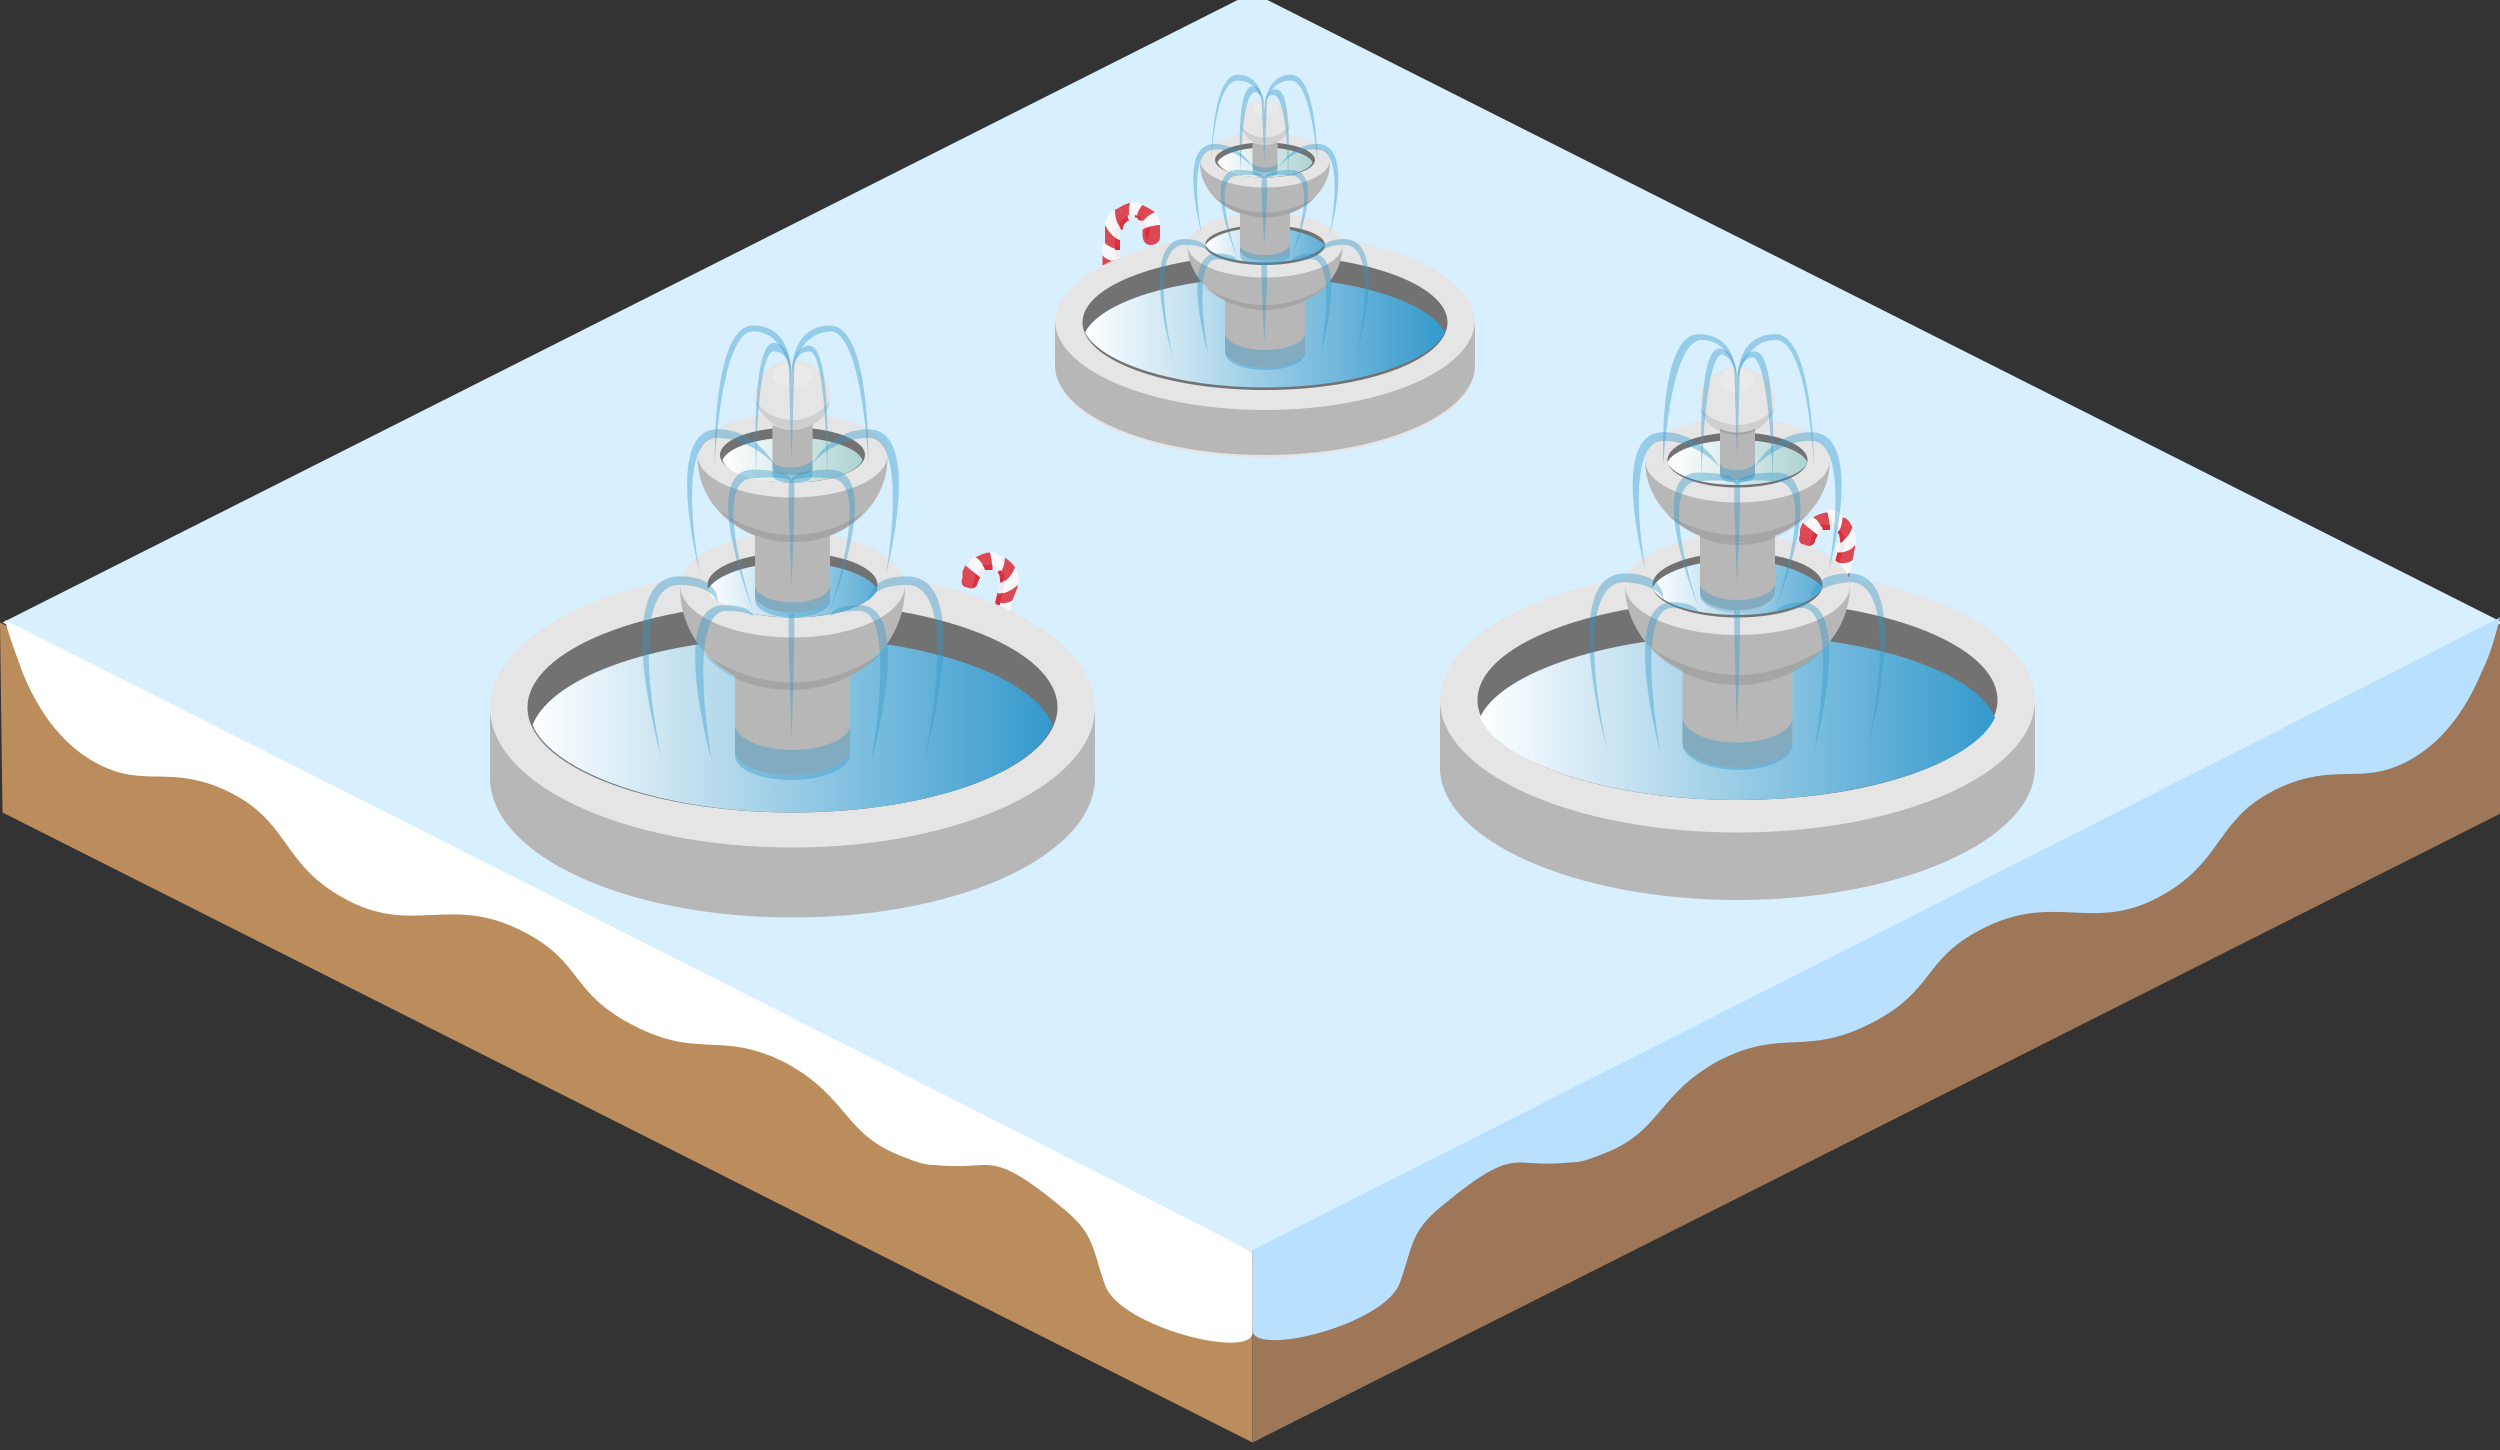 <?xml version="1.0" encoding="utf-8"?>
<!-- Generator: Adobe Illustrator 24.3.0, SVG Export Plug-In . SVG Version: 6.00 Build 0)  -->
<svg version="1.1"
	 id="svg90" inkscape:version="1.0 (4035a4fb49, 2020-05-01)" sodipodi:docname="fountain.svg" xmlns:cc="http://creativecommons.org/ns#" xmlns:dc="http://purl.org/dc/elements/1.1/" xmlns:inkscape="http://www.inkscape.org/namespaces/inkscape" xmlns:rdf="http://www.w3.org/1999/02/22-rdf-syntax-ns#" xmlns:sodipodi="http://sodipodi.sourceforge.net/DTD/sodipodi-0.dtd" xmlns:svg="http://www.w3.org/2000/svg"
	 xmlns="http://www.w3.org/2000/svg" xmlns:xlink="http://www.w3.org/1999/xlink" x="0px" y="0px" viewBox="0 0 100 58"
	 style="enable-background:new 0 0 100 58;" xml:space="preserve">
<rect x="0" y="0" width="100" height="58" fill="#333333" stroke="none"/>
<style type="text/css">
	.st0{fill:#D7EFFF;}
	.st1{fill:#BB8D5D;}
	.st2{fill:#9E7758;}
	.st3{fill:#F9F8F9;}
	.st4{fill:#DC4955;}
	.st5{fill:#EFEDEF;}
	.st6{fill:#D82F3C;}
	.st7{fill:#E5E5E5;}
	.st8{opacity:0.2;enable-background:new    ;}
	.st9{opacity:0.5;enable-background:new    ;}
	.st10{fill:url(#path8_1_);}
	.st11{opacity:0.4;fill:#3399CC;enable-background:new    ;}
	.st12{opacity:0.1;enable-background:new    ;}
	.st13{fill:url(#path26_1_);}
	.st14{fill:url(#path44_1_);}
	.st15{opacity:0.2;fill:#FFFFFF;enable-background:new    ;}
	.st16{fill:url(#path8-3_1_);}
	.st17{fill:url(#path26-9_1_);}
	.st18{fill:url(#path44-7_1_);}
	.st19{fill:url(#path8-3-0_1_);}
	.st20{fill:url(#path26-9-6_1_);}
	.st21{fill:url(#path44-7-9_1_);}
	.st22{fill:#3399CC;}
	.st23{fill:#FFFFFF;}
	.st24{fill:#B9E1FF;}
</style>
<polygon class="st0" points="50.1,50.1 100.1,24.9 50.1,-0.3 0.1,24.9 "/>
<polygon class="st1" points="0,24.9 50.1,50.1 50.1,57.7 0.1,32.5 "/>
<polygon class="st2" points="50.1,50.1 50.1,57.7 100.1,32.5 100.1,24.9 "/>
<g>
	<g>
		<path class="st3" d="M40.1,25.9L40,26.4c-0.1,0.1-0.2,0.2-0.3,0.2c-0.2,0-0.4-0.1-0.4-0.1l0,0l0.1-0.5c0,0,0.2-0.1,0.4-0.1
			C39.9,25.9,40,26,40.1,25.9L40.1,25.9z"/>
		<path class="st3" d="M40.3,25l-0.1,0.5c-0.1,0.1-0.3,0.2-0.4,0.2c-0.2,0-0.3-0.1-0.3-0.1l0.1-0.5c0,0,0.2-0.1,0.4-0.1
			C40.1,25,40.2,25,40.3,25L40.3,25z"/>
		<path class="st3" d="M40.5,24l-0.1,0.5c-0.1,0.1-0.2,0.2-0.4,0.2s-0.3-0.1-0.3-0.1l0.1-0.5c0,0,0.2-0.1,0.3-0.1
			C40.3,24,40.4,24.1,40.5,24z"/>
		<path class="st3" d="M40.6,22.7L40.6,22.7c0.1,0.2,0.2,0.4,0.1,0.7c-0.1,0.1-0.3,0.3-0.4,0.4c-0.2,0.1-0.4,0-0.4,0l0.1-0.4
			c0,0,0.1-0.2,0.3-0.3C40.4,22.9,40.5,22.9,40.6,22.7z"/>
		<path class="st3" d="M39.4,22.8c-0.1,0-0.2,0.1-0.2,0.2c-0.1-0.1-0.3-0.2-0.3-0.2s-0.1-0.2-0.2-0.2c0.1-0.2,0.2-0.3,0.4-0.4
			l0.3,0.2C39.4,22.4,39.4,22.7,39.4,22.8z"/>
	</g>
	<path class="st4" d="M40,26.4l-0.1,0.2c0,0.2-0.2,0.3-0.4,0.2c-0.2,0-0.3-0.2-0.2-0.4C39.3,26.5,39.8,26.6,40,26.4z"/>
	<path class="st4" d="M40.2,25.5l-0.1,0.4c-0.2,0.2-0.7,0.1-0.7,0.1l0.1-0.4C39.5,25.6,40,25.6,40.2,25.5z"/>
	<path class="st4" d="M40.4,24.5L40.3,25c-0.2,0.2-0.7,0.1-0.7,0.1l0.1-0.4C39.7,24.6,40.2,24.7,40.4,24.5z"/>
	<path class="st3" d="M40.1,22.3c0,0,0,0.2,0,0.4c0,0.1-0.1,0.2-0.2,0.2c-0.1-0.1-0.1-0.1-0.2-0.1c0,0,0,0-0.1,0
		c0-0.1-0.1-0.2-0.1-0.3c0-0.2,0-0.4,0-0.4c0.1,0,0.2,0,0.3,0C39.9,22.2,40,22.2,40.1,22.3z"/>
	<path class="st4" d="M39.2,23.1L39.2,23.1l-0.1,0.2c0,0.2-0.2,0.3-0.4,0.2c-0.2,0-0.3-0.2-0.2-0.4v-0.2c0-0.1,0.1-0.2,0.1-0.3l0,0
		C38.8,22.8,39,22.9,39.2,23.1z"/>
	<path class="st4" d="M39.6,22.1c0,0,0.1,0.4,0.1,0.7c-0.1,0-0.2,0-0.3,0c-0.1-0.3-0.3-0.5-0.4-0.5l0,0
		C39.2,22.2,39.4,22.1,39.6,22.1L39.6,22.1z"/>
	<path class="st4" d="M40.6,22.7c-0.2,0.5-0.5,0.6-0.5,0.6l0,0c0-0.2,0-0.3-0.1-0.4c0.2-0.2,0.2-0.6,0.2-0.6
		C40.3,22.4,40.5,22.5,40.6,22.7L40.6,22.7z"/>
	<path class="st4" d="M40.7,23.4v0.1L40.5,24l0,0c-0.2,0.2-0.7,0.1-0.7,0.1l0.1-0.4C40,23.8,40.4,23.7,40.7,23.4L40.7,23.4z"/>
	<path class="st5" d="M39.5,26l-0.1,0.5c-0.1,0-0.2,0-0.2,0l0,0l0.1-0.5C39.4,26,39.4,26,39.5,26z"/>
	<path class="st5" d="M39.8,25.1L39.8,25.1l-0.1,0.5c-0.1,0-0.2,0-0.2,0l0.1-0.5C39.6,25.1,39.7,25.1,39.8,25.1L39.8,25.1z"/>
	<path class="st5" d="M40,24.2l-0.1,0.5c-0.1,0-0.2,0-0.2,0l0.1-0.5C39.8,24.1,39.9,24.2,40,24.2L40,24.2z"/>
	<path class="st5" d="M40.2,23.2c0,0.1,0,0.1,0,0.2l-0.1,0.3c-0.1,0-0.2,0-0.2,0l0.1-0.4C40,23.4,40.1,23.3,40.2,23.2L40.2,23.2z"/>
	<path class="st5" d="M39.3,22.7c0,0,0,0.1,0.1,0.2l0,0c-0.1,0-0.2,0.1-0.2,0.2l0,0L39.1,23C39.1,22.9,39.2,22.8,39.3,22.7
		L39.3,22.7L39.3,22.7z"/>
	<path class="st6" d="M39.4,26.8c-0.1-0.1-0.1-0.2-0.1-0.3c0,0,0.1,0,0.2,0l0,0L39.4,26.8z"/>
	<path class="st6" d="M39.6,25.6L39.6,25.6L39.6,25.6l-0.1,0.3V26c-0.1,0-0.2,0-0.2,0l0.1-0.4C39.5,25.6,39.5,25.6,39.6,25.6z"/>
	<path class="st6" d="M39.9,24.7L39.9,24.7L39.8,25v0.1c-0.1,0-0.2,0-0.2,0l0.1-0.4C39.7,24.6,39.8,24.7,39.9,24.7z"/>
	<path class="st5" d="M40,22.8c0,0.1-0.1,0.1-0.1,0.1c-0.1-0.1-0.1-0.1-0.2-0.1c0,0,0,0-0.1,0l0,0c0,0,0-0.1,0-0.2l0,0h0.1
		C39.8,22.7,39.9,22.7,40,22.8L40,22.8z"/>
	<path class="st6" d="M39.2,23.1L39.2,23.1l-0.1,0.2c0,0.1-0.1,0.2-0.2,0.2l0.1-0.4V23l0,0l0,0C39.1,23,39.1,23,39.2,23.1L39.2,23.1
		L39.2,23.1z"/>
	<path class="st6" d="M39.7,22.6c0,0.1,0,0.1,0,0.2l0,0c-0.1,0-0.2,0-0.3,0l0,0c0-0.1,0-0.1-0.1-0.2l0,0
		C39.4,22.6,39.5,22.6,39.7,22.6C39.6,22.6,39.6,22.6,39.7,22.6L39.7,22.6z"/>
	<path class="st6" d="M40.2,23.1C40.2,23.2,40.2,23.2,40.2,23.1c-0.1,0.2-0.1,0.2-0.2,0.2l0,0c0-0.2,0-0.3-0.1-0.4l0.1-0.1l0,0l0,0
		C40.1,22.9,40.2,23,40.2,23.1L40.2,23.1z"/>
	<path class="st6" d="M40.1,23.7L40.1,23.7L40.1,23.7L40,24.1v0.1c-0.1,0-0.2,0-0.2,0l0.1-0.4C39.9,23.8,40,23.8,40.1,23.7z"/>
</g>
<g>
	<g>
		<path class="st3" d="M73.6,24.2l-0.1,0.5c-0.1,0.1-0.2,0.2-0.3,0.2c-0.2,0-0.4-0.1-0.4-0.1l0,0l0.1-0.5c0,0,0.2-0.1,0.4-0.1
			C73.4,24.2,73.6,24.3,73.6,24.2L73.6,24.2z"/>
		<path class="st3" d="M73.9,23.3l-0.1,0.5c-0.1,0.1-0.3,0.2-0.4,0.2c-0.2,0-0.3-0.1-0.3-0.1l0.1-0.5c0,0,0.2-0.1,0.4-0.1
			C73.7,23.3,73.8,23.4,73.9,23.3L73.9,23.3z"/>
		<path class="st3" d="M74.1,22.4L74,22.9c-0.1,0.1-0.2,0.2-0.4,0.2c-0.2,0-0.3-0.1-0.3-0.1l0.1-0.5c0,0,0.2-0.1,0.3-0.1
			C73.9,22.4,74,22.5,74.1,22.4z"/>
		<path class="st3" d="M74.1,21.1L74.1,21.1c0.1,0.2,0.2,0.4,0.1,0.7c-0.1,0.1-0.3,0.3-0.4,0.4c-0.2,0.1-0.4,0-0.4,0l0.1-0.4
			c0,0,0.1-0.2,0.3-0.3C73.9,21.3,74,21.2,74.1,21.1z"/>
		<path class="st3" d="M72.9,21.2c-0.1,0-0.2,0.1-0.2,0.2c-0.1-0.1-0.3-0.2-0.3-0.2S72.3,21,72.2,21c0.1-0.2,0.2-0.3,0.4-0.4
			l0.3,0.2C72.9,20.8,72.9,21.1,72.9,21.2z"/>
	</g>
	<path class="st4" d="M73.5,24.7V25c0,0.2-0.2,0.3-0.4,0.2c-0.2,0-0.3-0.2-0.2-0.4C72.8,24.8,73.3,24.9,73.5,24.7z"/>
	<path class="st4" d="M73.7,23.8l-0.1,0.4c-0.2,0.2-0.7,0.1-0.7,0.1l0.1-0.4C73,23.9,73.5,24,73.7,23.8z"/>
	<path class="st4" d="M74,22.9l-0.1,0.4c-0.2,0.2-0.7,0.1-0.7,0.1l0.1-0.4C73.3,23,73.8,23.1,74,22.9z"/>
	<path class="st3" d="M73.7,20.6c0,0,0,0.2,0,0.4c0,0.1-0.1,0.2-0.2,0.2c-0.1-0.1-0.1-0.1-0.2-0.1c0,0,0,0-0.1,0
		c0-0.1-0.1-0.2-0.1-0.3c0-0.2,0-0.4,0-0.4c0.1,0,0.2,0,0.3,0S73.6,20.6,73.7,20.6z"/>
	<path class="st4" d="M72.7,21.4C72.7,21.4,72.7,21.5,72.7,21.4l-0.1,0.2c0,0.2-0.2,0.3-0.4,0.2c-0.2,0-0.3-0.2-0.2-0.4v-0.2
		c0-0.1,0.1-0.2,0.1-0.3l0,0C72.3,21.1,72.6,21.3,72.7,21.4z"/>
	<path class="st4" d="M73.1,20.5c0,0,0.1,0.4,0.1,0.7c-0.1,0-0.2,0-0.3,0c-0.1-0.3-0.3-0.5-0.4-0.5l0,0
		C72.7,20.6,72.9,20.5,73.1,20.5L73.1,20.5z"/>
	<path class="st4" d="M74.1,21.1c-0.2,0.5-0.5,0.6-0.5,0.6l0,0c0-0.2,0-0.3-0.1-0.4c0.2-0.2,0.2-0.6,0.2-0.6
		C73.9,20.7,74,20.9,74.1,21.1L74.1,21.1z"/>
	<path class="st4" d="M74.2,21.8v0.1l-0.1,0.5l0,0c-0.2,0.2-0.7,0.1-0.7,0.1l0.1-0.4C73.6,22.1,74,22.1,74.2,21.8L74.2,21.8z"/>
	<path class="st5" d="M73.1,24.4L73,24.9c-0.1,0-0.2,0-0.2,0l0,0l0.1-0.5C72.9,24.3,73,24.3,73.1,24.4z"/>
	<path class="st5" d="M73.3,23.4L73.3,23.4l-0.1,0.5c-0.1,0-0.2,0-0.2,0l0.1-0.5C73.2,23.4,73.2,23.4,73.3,23.4L73.3,23.4z"/>
	<path class="st5" d="M73.6,22.5L73.4,23c-0.1,0-0.2,0-0.2,0l0.1-0.5C73.4,22.5,73.5,22.5,73.6,22.5L73.6,22.5z"/>
	<path class="st5" d="M73.8,21.6c0,0.1,0,0.1,0,0.2l-0.1,0.3c-0.1,0-0.2,0-0.2,0l0.1-0.4C73.6,21.7,73.7,21.7,73.8,21.6L73.8,21.6z"
		/>
	<path class="st5" d="M72.9,21c0,0,0,0.1,0.1,0.2l0,0c-0.1,0-0.2,0.1-0.2,0.2l0,0l-0.1-0.1C72.7,21.2,72.7,21.1,72.9,21
		C72.8,21.1,72.9,21.1,72.9,21L72.9,21z"/>
	<path class="st6" d="M72.9,25.1c-0.1-0.1-0.1-0.2-0.1-0.3c0,0,0.1,0,0.2,0l0,0L72.9,25.1z"/>
	<path class="st6" d="M73.2,23.9L73.2,23.9L73.2,23.9l-0.1,0.3v0.1c-0.1,0-0.2,0-0.2,0l0.1-0.4C73,23.9,73.1,23.9,73.2,23.9z"/>
	<path class="st6" d="M73.4,23L73.4,23l-0.1,0.3v0.1c-0.1,0-0.2,0-0.2,0l0.1-0.4C73.3,23,73.3,23,73.4,23z"/>
	<path class="st5" d="M73.6,21.1c0,0.1-0.1,0.1-0.1,0.1c-0.1-0.1-0.1-0.1-0.2-0.1c0,0,0,0-0.1,0l0,0c0,0,0-0.1,0-0.2l0,0h0.1
		C73.4,21,73.5,21.1,73.6,21.1L73.6,21.1z"/>
	<path class="st6" d="M72.7,21.4C72.7,21.4,72.7,21.5,72.7,21.4l-0.1,0.2c0,0.1-0.1,0.2-0.2,0.2l0.1-0.4v-0.1l0,0l0,0
		C72.6,21.3,72.7,21.4,72.7,21.4L72.7,21.4L72.7,21.4z"/>
	<path class="st6" d="M73.2,21c0,0.1,0,0.1,0,0.2l0,0c-0.1,0-0.2,0-0.3,0l0,0c0-0.1,0-0.1-0.1-0.2l0,0C73,21,73.1,21,73.2,21
		L73.2,21L73.2,21z"/>
	<path class="st6" d="M73.8,21.5C73.8,21.5,73.8,21.6,73.8,21.5c-0.1,0.2-0.1,0.2-0.2,0.2l0,0c0-0.2,0-0.3-0.1-0.4l0.1-0.1l0,0l0,0
		C73.7,21.3,73.7,21.4,73.8,21.5L73.8,21.5z"/>
	<path class="st6" d="M73.7,22.1L73.7,22.1L73.7,22.1l-0.1,0.3v0.1c-0.1,0-0.2,0-0.2,0l0.1-0.4C73.5,22.1,73.6,22.1,73.7,22.1z"/>
</g>
<g>
	<g>
		<path class="st3" d="M44,11.6c0.1,0.1,0.2,0.1,0.3,0.1c0.2,0.1,0.3,0.2,0.3,0.2v0.5l0,0c0,0-0.2,0-0.4,0c-0.1-0.1-0.2-0.2-0.2-0.3
			L44,11.6L44,11.6z"/>
		<path class="st3" d="M44.1,10.6c0.1,0.1,0.2,0.1,0.3,0.1c0.2,0.1,0.3,0.2,0.3,0.2v0.5c0,0-0.2,0.1-0.3,0s-0.2-0.2-0.3-0.3V10.6
			L44.1,10.6z"/>
		<path class="st3" d="M44.5,9.8c0.2,0.1,0.3,0.2,0.3,0.2v0.5c0,0-0.2,0.1-0.4,0c-0.1,0-0.2-0.2-0.3-0.3V9.7
			C44.2,9.8,44.4,9.7,44.5,9.8z"/>
		<path class="st3" d="M44.7,8.8c0.1,0.2,0.1,0.4,0.1,0.4v0.4c0,0-0.2,0-0.4-0.1c-0.1-0.1-0.2-0.3-0.2-0.5s0.2-0.5,0.3-0.6l0,0
			C44.6,8.6,44.7,8.7,44.7,8.8z"/>
		<path class="st3" d="M45.8,8.6c0,0,0.3-0.1,0.4-0.1c0.1,0.1,0.2,0.3,0.2,0.5c-0.1,0-0.3,0.1-0.3,0.1s-0.3,0-0.4,0.1
			c0-0.1-0.1-0.2-0.1-0.3C45.7,8.8,45.8,8.6,45.8,8.6z"/>
	</g>
	<path class="st4" d="M44.6,12.4c0,0.2-0.2,0.3-0.4,0.3s-0.3-0.2-0.3-0.4v-0.2C44.1,12.3,44.6,12.4,44.6,12.4z"/>
	<path class="st4" d="M44.7,11.4v0.4c0,0-0.5-0.1-0.6-0.3v-0.4C44.2,11.4,44.7,11.4,44.7,11.4z"/>
	<path class="st4" d="M44.7,10.5v0.4c0,0-0.5-0.1-0.6-0.3v-0.4C44.2,10.4,44.7,10.5,44.7,10.5z"/>
	<path class="st3" d="M45.4,8.1c0.1,0,0.2,0,0.3,0.1c0,0,0,0.2-0.1,0.3s-0.2,0.2-0.2,0.3c0,0,0,0-0.1,0s-0.2,0-0.2,0
		c0-0.1-0.1-0.2-0.1-0.3c0-0.2,0.1-0.4,0.1-0.4C45.2,8.1,45.3,8.1,45.4,8.1z"/>
	<path class="st4" d="M46.4,9L46.4,9c0,0.1,0,0.2,0,0.3v0.2c0,0.2-0.2,0.3-0.4,0.3s-0.3-0.2-0.3-0.4V9.2c0,0,0,0,0-0.1
		C45.9,9.1,46.2,9,46.4,9z"/>
	<path class="st4" d="M45.7,8.2c0.2,0.1,0.4,0.2,0.5,0.3l0,0c-0.1,0-0.4,0.2-0.5,0.4c-0.1-0.1-0.1-0.1-0.2-0.1
		C45.4,8.5,45.7,8.2,45.7,8.2L45.7,8.2z"/>
	<path class="st4" d="M44.6,8.4c0.2-0.1,0.3-0.2,0.6-0.3c0,0-0.1,0.4,0,0.7C45,8.9,44.9,9,44.9,9.2l0,0C44.8,9.1,44.6,8.9,44.6,8.4
		L44.6,8.4z"/>
	<path class="st4" d="M44.2,9c0.2,0.4,0.5,0.6,0.6,0.6V10c0,0-0.5-0.1-0.6-0.3l0,0V9.2C44.2,9.1,44.2,9,44.2,9L44.2,9z"/>
	<path class="st5" d="M44.6,11.9v0.5l0,0c0,0-0.1,0-0.2,0v-0.5C44.6,11.9,44.6,11.9,44.6,11.9z"/>
	<path class="st5" d="M44.5,10.9c0.1,0,0.2,0,0.2,0v0.5c0,0-0.1,0-0.2,0V10.9L44.5,10.9L44.5,10.9z"/>
	<path class="st5" d="M44.6,9.9c0.1,0,0.2,0,0.2,0v0.5c0,0-0.1,0-0.2,0V9.9L44.6,9.9z"/>
	<path class="st5" d="M44.7,9c0.1,0.1,0.1,0.2,0.1,0.2v0.4c0,0-0.1,0-0.2-0.1V9.2C44.7,9.1,44.7,9.1,44.7,9L44.7,9z"/>
	<path class="st5" d="M45.7,8.8C45.8,8.8,45.8,8.8,45.7,8.8c0.1,0.1,0.2,0.2,0.2,0.3c-0.1,0-0.1,0-0.2,0.1l0,0
		c0-0.1-0.1-0.2-0.1-0.3l0,0C45.7,8.8,45.7,8.8,45.7,8.8L45.7,8.8z"/>
	<path class="st6" d="M44.4,12.4L44.4,12.4c0.1,0,0.2,0,0.2,0c0,0.1-0.1,0.2-0.2,0.3V12.4z"/>
	<path class="st6" d="M44.7,11.4v0.4c0,0-0.1,0-0.2,0v-0.1v-0.3v-0.1l0,0C44.6,11.4,44.7,11.4,44.7,11.4z"/>
	<path class="st6" d="M44.7,10.5v0.4c0,0-0.1,0-0.2,0v-0.1v-0.3v-0.1C44.7,10.5,44.7,10.5,44.7,10.5z"/>
	<path class="st5" d="M45.1,8.6c0.1,0,0.2-0.1,0.3,0h0.1l0,0c0,0.1,0,0.1,0,0.2l0,0c0,0,0,0-0.1,0s-0.2,0-0.2,0
		C45.1,8.8,45.1,8.7,45.1,8.6L45.1,8.6z"/>
	<path class="st6" d="M45.8,9.2L45.8,9.2c0.1,0,0.1-0.1,0.2-0.1l0,0l0,0v0.1l-0.1,0.4C45.8,9.5,45.8,9.4,45.8,9.2L45.8,9.2L45.8,9.2
		L45.8,9.2z"/>
	<path class="st6" d="M45.4,8.6C45.5,8.6,45.5,8.6,45.4,8.6c0.1,0,0.2,0.1,0.3,0.1l0,0l-0.1,0.1l0,0c-0.1-0.1-0.1-0.1-0.2-0.1l0,0
		C45.4,8.7,45.4,8.7,45.4,8.6L45.4,8.6z"/>
	<path class="st6" d="M44.8,8.9c0.1-0.1,0.2-0.2,0.3-0.3l0,0l0,0c0,0.1,0,0.1,0,0.2C45,8.9,44.9,9,44.9,9.2l0,0
		C44.8,9.2,44.8,9.1,44.8,8.9C44.7,9,44.7,8.9,44.8,8.9L44.8,8.9z"/>
	<path class="st6" d="M44.8,9.6V10c0,0-0.1,0-0.2,0V9.9V9.6l0,0V9.5C44.7,9.6,44.8,9.6,44.8,9.6z"/>
</g>
<sodipodi:namedview  bordercolor="#666666" borderopacity="1" fit-margin-bottom="0" fit-margin-left="0" fit-margin-right="0" fit-margin-top="0" gridtolerance="10" guidetolerance="10" id="namedview92" inkscape:current-layer="svg90" inkscape:cx="64.240613" inkscape:cy="18.505472" inkscape:document-rotation="0" inkscape:pageopacity="0" inkscape:pageshadow="2" inkscape:window-height="1025" inkscape:window-maximized="1" inkscape:window-width="1920" inkscape:window-x="0" inkscape:window-y="28" inkscape:zoom="10.725" objecttolerance="10" pagecolor="#ffffff" showgrid="false">
	</sodipodi:namedview>
<path id="path2" class="st7" d="M69.5,22.7c-6.6,0-11.9,2.4-11.9,5.3v2.7c0,2.9,5.4,5.3,11.9,5.3s11.9-2.4,11.9-5.3V28
	C81.4,25.1,76.1,22.7,69.5,22.7z"/>
<path id="path4" class="st8" d="M69.5,33.3c-6.6,0-11.9-2.4-11.9-5.3v2.7c0,2.9,5.4,5.3,11.9,5.3s11.9-2.4,11.9-5.3V28
	C81.4,30.9,76.1,33.3,69.5,33.3z"/>
<ellipse id="ellipse6" class="st9" cx="69.5" cy="28" rx="10.4" ry="4"/>
<linearGradient id="path8_1_" gradientUnits="userSpaceOnUse" x1="59.2" y1="-754.81" x2="79.8" y2="-754.81" gradientTransform="matrix(1 0 0 -1 0 -726.11)">
	<stop  offset="0" style="stop-color:#FFFFFF"/>
	<stop  offset="1" style="stop-color:#3399CC"/>
</linearGradient>
<path id="path8" class="st10" d="M69.5,25.4c-5.1,0-9.5,1.5-10.3,3.3C60,30.5,64.3,32,69.5,32c5.1,0,9.5-1.5,10.3-3.3
	C79,26.8,74.6,25.4,69.5,25.4z"/>
<path id="path10" class="st7" d="M69.5,24.7c-1.3,0-2.2,0.5-2.2,1v4c0,0.5,1,1,2.2,1c1.3,0,2.2-0.5,2.2-1v-4
	C71.7,25.2,70.8,24.7,69.5,24.7z"/>
<path id="path12" class="st8" d="M69.5,26.7c-1.3,0-2.2-0.5-2.2-1v4c0,0.5,1,1,2.2,1c1.3,0,2.2-0.5,2.2-1v-4
	C71.7,26.2,70.8,26.7,69.5,26.7z"/>
<path id="path14" class="st11" d="M69.5,29.7c-1.3,0-2.2-0.5-2.2-1v1.1c0,0.5,1,1,2.2,1c1.3,0,2.2-0.5,2.2-1v-1.1
	C71.7,29.2,70.8,29.7,69.5,29.7z"/>
<path id="path16" class="st7" d="M74,23.4c0,2.2-2,3.9-4.5,3.9S65,25.6,65,23.4"/>
<path id="path18" class="st8" d="M74,23.4c0,2.2-2,3.9-4.5,3.9S65,25.6,65,23.4"/>
<path id="path20" class="st12" d="M69.5,27c-1.3,0-2.6-0.5-3.5-1.1c0.8,0.9,2.1,1.5,3.5,1.5s2.7-0.6,3.5-1.5
	C72.1,26.5,70.8,27,69.5,27z"/>
<ellipse id="ellipse22" class="st7" cx="69.5" cy="23.4" rx="4.5" ry="2"/>
<ellipse id="ellipse24" class="st9" cx="69.5" cy="23.4" rx="3.4" ry="1.3"/>
<linearGradient id="path26_1_" gradientUnits="userSpaceOnUse" x1="66.133" y1="-749.61" x2="72.848" y2="-749.61" gradientTransform="matrix(1 0 0 -1 0 -726.11)">
	<stop  offset="0" style="stop-color:#FFFFFF"/>
	<stop  offset="1" style="stop-color:#5CADD6"/>
</linearGradient>
<path id="path26" class="st13" d="M69.5,22.4c-1.7,0-3.1,0.5-3.4,1.1c0.2,0.6,1.6,1.1,3.4,1.1c1.7,0,3.1-0.5,3.4-1.1
	C72.5,23,71.2,22.4,69.5,22.4z"/>
<path id="path28" class="st7" d="M69.5,20.4c-0.8,0-1.5,0.3-1.5,0.7v2.7c0,0.4,0.7,0.7,1.5,0.7s1.5-0.3,1.5-0.7V21
	C71,20.6,70.3,20.4,69.5,20.4z"/>
<path id="path30" class="st8" d="M69.5,21.7c-0.8,0-1.5-0.3-1.5-0.7v2.7c0,0.4,0.7,0.7,1.5,0.7s1.5-0.3,1.5-0.7V21
	C71,21.4,70.3,21.7,69.5,21.7z"/>
<path id="path32" class="st11" d="M69.5,24c-0.8,0-1.5-0.3-1.5-0.7v0.5c0,0.4,0.7,0.7,1.5,0.7s1.5-0.3,1.5-0.7v-0.5
	C71,23.7,70.3,24,69.5,24z"/>
<path id="path34" class="st7" d="M73.2,18.4c0,1.8-1.6,3.3-3.7,3.3s-3.7-1.5-3.7-3.3"/>
<path id="path36" class="st8" d="M73.2,18.4c0,1.8-1.6,3.3-3.7,3.3s-3.7-1.5-3.7-3.3"/>
<path id="path38" class="st12" d="M69.5,21.4c-1.1,0-2.2-0.4-2.9-0.9c0.7,0.7,1.7,1.3,2.9,1.3c1.2,0,2.2-0.5,2.9-1.3
	C71.7,21,70.6,21.4,69.5,21.4z"/>
<ellipse id="ellipse40" class="st7" cx="69.5" cy="18.4" rx="3.7" ry="1.7"/>
<ellipse id="ellipse42" class="st9" cx="69.5" cy="18.4" rx="2.8" ry="1.1"/>
<linearGradient id="path44_1_" gradientUnits="userSpaceOnUse" x1="66.73" y1="-744.61" x2="72.251" y2="-744.61" gradientTransform="matrix(1 0 0 -1 0 -726.11)">
	<stop  offset="0" style="stop-color:#FFFFFF"/>
	<stop  offset="1" style="stop-color:#AED3D2"/>
</linearGradient>
<path id="path44" class="st14" d="M69.5,17.6c-1.4,0-2.6,0.4-2.8,0.9c0.2,0.5,1.3,0.9,2.8,0.9c1.4,0,2.6-0.4,2.8-0.9
	C72.1,18,70.9,17.6,69.5,17.6z"/>
<path id="path46" class="st7" d="M69.5,15.5c-0.4,0-0.7,0.1-0.7,0.3v3c0,0.2,0.3,0.3,0.7,0.3c0.4,0,0.7-0.1,0.7-0.3v-3
	C70.2,15.6,69.9,15.5,69.5,15.5z"/>
<path id="path48" class="st8" d="M69.5,16.2c-0.4,0-0.7-0.1-0.7-0.3v3c0,0.2,0.3,0.3,0.7,0.3c0.4,0,0.7-0.1,0.7-0.3v-3
	C70.2,16,69.9,16.2,69.5,16.2z"/>
<path id="path50" class="st11" d="M69.5,18.8c-0.4,0-0.7-0.1-0.7-0.3V19c0,0.2,0.3,0.3,0.7,0.3c0.4,0,0.7-0.1,0.7-0.3v-0.5
	C70.2,18.6,69.9,18.8,69.5,18.8z"/>
<ellipse id="circle52" class="st7" cx="69.5" cy="16" rx="1.5" ry="1.3"/>
<ellipse id="ellipse54" class="st15" cx="69.5" cy="15.2" rx="0.7" ry="0.5"/>
<path id="path56" class="st12" d="M69.5,17c-0.6,0-1.2-0.3-1.5-0.7c0.1,0.6,0.7,1.1,1.5,1.1c0.7,0,1.3-0.5,1.5-1.1
	C70.7,16.7,70.1,17,69.5,17z"/>
<g id="g88" transform="matrix(1.182,0,0,1.153,31.189,-6.695)">
	<path id="path58" class="st11" d="M32.4,19.1c0,0,0.1-1.7-1.3-1.7S29.9,22,29.9,22s0.2-4.4,1.3-4.4C32.3,17.6,32.4,19.1,32.4,19.1z
		"/>
	<path id="path60" class="st11" d="M32.4,19.1c0,0,0-1.2-0.6-1.2c-0.8,0-0.6,4.4-0.6,4.4s0.1-4.2,0.7-4.2
		C32.4,18.3,32.4,19.1,32.4,19.1z"/>
	<path id="path62" class="st11" d="M32.4,19.1c0,0-0.1-1.7,1.3-1.7C35,17.4,35,22,35,22s-0.2-4.4-1.3-4.4
		C32.6,17.6,32.4,19.1,32.4,19.1z"/>
	<path id="path64" class="st11" d="M33,22c0,0,0.6-1.2,1.9-1.2c1.9,0,0.6,4.8,0.6,4.8s0.8-4.5-0.6-4.5C33.8,21.1,33,22,33,22z"/>
	<path id="path66" class="st11" d="M32.4,22.6c0,0-0.1-0.4,1.3-0.4c1.9,0,0,4.7,0,4.7s1.5-4.4,0-4.4C32.5,22.4,32.4,22.6,32.4,22.6z
		"/>
	<path id="path68" class="st11" d="M31.8,22c0,0-0.6-1.2-1.9-1.2c-1.9,0-0.6,4.8-0.6,4.8s-0.8-4.5,0.6-4.5C31,21.1,31.8,22,31.8,22z
		"/>
	<path id="path70" class="st11" d="M32.4,22.6c0,0,0.1-0.4-1.3-0.4c-1.9,0,0,4.7,0,4.7s-1.5-4.4,0-4.4
		C32.3,22.4,32.4,22.6,32.4,22.6z"/>
	<path id="path72" class="st11" d="M32.4,19.1c0,0,0-1.1,0.6-1.1c0.8,0,0.6,4.4,0.6,4.4s-0.1-4.2-0.7-4.2
		C32.4,18.3,32.4,19.1,32.4,19.1z"/>
	<path id="path74" class="st11" d="M32.4,22.6c0,0-0.1-0.3-0.1,0.4c0,0.7,0.1,3.1,0.1,3.1s0.1-2.3,0.1-3.1
		C32.5,22.2,32.4,22.6,32.4,22.6z"/>
	<path id="path76" class="st11" d="M34.9,26.6c0,0-0.1-0.9,1.3-0.9c2.3,0,0.6,6.1,0.6,6.1s1.3-5.8-0.6-5.8
		C35.1,26.1,34.9,26.6,34.9,26.6z"/>
	<path id="path78" class="st11" d="M33.7,27.1c0,0,0-0.4,0.9-0.4c1.8,0,0.4,5.2,0.4,5.2s0.9-5-0.4-5C33.8,26.9,33.7,27.1,33.7,27.1z
		"/>
	<path id="path80" class="st11" d="M29.9,26.6c0,0,0.1-0.9-1.3-0.9c-2.3,0-0.6,6.1-0.6,6.1S26.7,26,28.6,26
		C29.8,26.1,29.9,26.6,29.9,26.6z"/>
	<path id="path82" class="st11" d="M31.1,27.1c0,0,0-0.4-0.9-0.4c-1.8,0-0.4,5.2-0.4,5.2s-0.9-5,0.4-5C31,26.9,31.1,27.1,31.1,27.1z
		"/>
	<path id="path84" class="st11" d="M32.4,27.1c0,0-0.1-0.5-0.1,0.3c0,0.7,0.1,3.8,0.1,3.8s0.1-2.9,0.1-3.8
		C32.5,26.6,32.4,27.1,32.4,27.1z"/>
	<path id="path86" class="st11" d="M32.4,19.1c0,0-0.1-0.8-0.1-0.6s0.1,3.3,0.1,3.3s0.1-3.2,0.1-3.3S32.4,19.1,32.4,19.1z"/>
</g>
<path id="path2-6" class="st7" d="M50.6,9.3c-4.6,0-8.4,1.6-8.4,3.6v1.8c0,2,3.8,3.6,8.4,3.6s8.4-1.6,8.4-3.6v-1.8
	C59,10.9,55.2,9.3,50.6,9.3z"/>
<path id="path4-7" class="st8" d="M50.6,16.4c-4.6,0-8.4-1.6-8.4-3.6v1.8c0,2,3.8,3.6,8.4,3.6s8.4-1.6,8.4-3.6v-1.8
	C59,14.8,55.2,16.4,50.6,16.4z"/>
<ellipse id="ellipse6-5" class="st9" cx="50.6" cy="12.9" rx="7.3" ry="2.7"/>
<linearGradient id="path8-3_1_" gradientUnits="userSpaceOnUse" x1="43.371" y1="-739.41" x2="57.805" y2="-739.41" gradientTransform="matrix(1 0 0 -1 0 -726.11)">
	<stop  offset="0" style="stop-color:#FFFFFF"/>
	<stop  offset="1" style="stop-color:#3399CC"/>
</linearGradient>
<path id="path8-3" class="st16" d="M50.6,11.1c-3.6,0-6.6,1-7.2,2.2c0.6,1.2,3.6,2.2,7.2,2.2c3.6,0,6.6-1,7.2-2.2
	C57.2,12.1,54.2,11.1,50.6,11.1z"/>
<path id="path10-5" class="st7" d="M50.6,10.6c-0.9,0-1.6,0.3-1.6,0.7V14c0,0.4,0.7,0.7,1.6,0.7c0.9,0,1.6-0.3,1.6-0.7v-2.7
	C52.2,11,51.5,10.6,50.6,10.6z"/>
<path id="path12-6" class="st8" d="M50.6,12c-0.9,0-1.6-0.3-1.6-0.7V14c0,0.4,0.7,0.7,1.6,0.7c0.9,0,1.6-0.3,1.6-0.7v-2.7
	C52.2,11.7,51.5,12,50.6,12z"/>
<path id="path14-2" class="st11" d="M50.6,14c-0.9,0-1.6-0.3-1.6-0.7v0.8c0,0.4,0.7,0.7,1.6,0.7c0.9,0,1.6-0.3,1.6-0.7v-0.8
	C52.2,13.7,51.5,14,50.6,14z"/>
<path id="path16-9" class="st7" d="M53.7,9.8c0,1.5-1.4,2.6-3.1,2.6c-1.7,0-3.1-1.2-3.1-2.6"/>
<path id="path18-1" class="st8" d="M53.7,9.8c0,1.5-1.4,2.6-3.1,2.6c-1.7,0-3.1-1.2-3.1-2.6"/>
<path id="path20-2" class="st12" d="M50.6,12.2c-0.9,0-1.8-0.3-2.5-0.8c0.6,0.6,1.5,1,2.5,1s1.9-0.4,2.5-1
	C52.4,11.9,51.5,12.2,50.6,12.2z"/>
<ellipse id="ellipse22-7" class="st7" cx="50.6" cy="9.8" rx="3.1" ry="1.3"/>
<ellipse id="ellipse24-0" class="st9" cx="50.6" cy="9.8" rx="2.4" ry="0.8"/>
<linearGradient id="path26-9_1_" gradientUnits="userSpaceOnUse" x1="48.234" y1="-735.91" x2="52.941" y2="-735.91" gradientTransform="matrix(1 0 0 -1 0 -726.11)">
	<stop  offset="0" style="stop-color:#FFFFFF"/>
	<stop  offset="1" style="stop-color:#5CADD6"/>
</linearGradient>
<path id="path26-9" class="st17" d="M50.6,9.1c-1.2,0-2.1,0.3-2.4,0.7c0.2,0.4,1.2,0.7,2.4,0.7s2.1-0.3,2.4-0.7
	C52.7,9.5,51.8,9.1,50.6,9.1z"/>
<path id="path28-3" class="st7" d="M50.6,7.7c-0.6,0-1,0.2-1,0.4V10c0,0.3,0.5,0.4,1,0.4c0.6,0,1-0.2,1-0.4V8.2
	C51.6,7.9,51.2,7.7,50.6,7.7z"/>
<path id="path30-6" class="st8" d="M50.6,8.6c-0.6,0-1-0.2-1-0.4V10c0,0.3,0.5,0.4,1,0.4c0.6,0,1-0.2,1-0.4V8.2
	C51.6,8.5,51.2,8.6,50.6,8.6z"/>
<path id="path32-0" class="st11" d="M50.6,10.2c-0.6,0-1-0.2-1-0.4v0.4c0,0.3,0.5,0.4,1,0.4c0.6,0,1-0.2,1-0.4V9.7
	C51.6,10,51.2,10.2,50.6,10.2z"/>
<path id="path34-6" class="st7" d="M53.2,6.5c0,1.2-1.2,2.2-2.6,2.2c-1.5,0-2.6-1-2.6-2.2"/>
<path id="path36-2" class="st8" d="M53.2,6.5c0,1.2-1.2,2.2-2.6,2.2c-1.5,0-2.6-1-2.6-2.2"/>
<path id="path38-6" class="st12" d="M50.6,8.5c-0.8,0-1.5-0.3-2-0.6c0.5,0.5,1.2,0.8,2,0.8s1.6-0.3,2-0.8
	C52.1,8.2,51.4,8.5,50.6,8.5z"/>
<ellipse id="ellipse40-1" class="st7" cx="50.6" cy="6.4" rx="2.6" ry="1.1"/>
<ellipse id="ellipse42-8" class="st9" cx="50.6" cy="6.4" rx="2" ry="0.7"/>
<linearGradient id="path44-7_1_" gradientUnits="userSpaceOnUse" x1="48.653" y1="-732.61" x2="52.523" y2="-732.61" gradientTransform="matrix(1 0 0 -1 0 -726.11)">
	<stop  offset="0" style="stop-color:#FFFFFF"/>
	<stop  offset="1" style="stop-color:#AED3D2"/>
</linearGradient>
<path id="path44-7" class="st18" d="M50.6,5.9c-1,0-1.8,0.3-1.9,0.6c0.2,0.4,0.9,0.6,1.9,0.6s1.8-0.3,1.9-0.6
	C52.4,6.2,51.6,5.9,50.6,5.9z"/>
<path id="path46-9" class="st7" d="M50.6,4.5c-0.3,0-0.5,0.1-0.5,0.2v2c0,0.1,0.2,0.2,0.5,0.2s0.5-0.1,0.5-0.2v-2
	C51.1,4.6,50.9,4.5,50.6,4.5z"/>
<path id="path48-2" class="st8" d="M50.6,4.9c-0.3,0-0.5-0.1-0.5-0.2v2c0,0.1,0.2,0.2,0.5,0.2s0.5-0.1,0.5-0.2v-2
	C51.1,4.9,50.9,4.9,50.6,4.9z"/>
<path id="path50-0" class="st11" d="M50.6,6.7c-0.3,0-0.5-0.1-0.5-0.2v0.4c0,0.1,0.2,0.2,0.5,0.2s0.5-0.1,0.5-0.2V6.5
	C51.1,6.6,50.9,6.7,50.6,6.7z"/>
<ellipse id="circle52-2" class="st7" cx="50.6" cy="4.9" rx="1" ry="0.9"/>
<ellipse id="ellipse54-3" class="st15" cx="50.6" cy="4.3" rx="0.5" ry="0.3"/>
<path id="path56-7" class="st12" d="M50.6,5.5c-0.4,0-0.8-0.2-1-0.5c0.1,0.4,0.5,0.8,1,0.8s0.9-0.3,1-0.8C51.4,5.3,51,5.5,50.6,5.5z
	"/>
<g id="g88-5" transform="matrix(1.182,0,0,1.153,31.189,-6.695)">
	<path id="path58-9" class="st11" d="M16.4,9.6c0,0,0-1.2-0.9-1.2s-0.9,3.1-0.9,3.1s0.1-2.9,0.9-2.9S16.4,9.6,16.4,9.6z"/>
	<path id="path60-2" class="st11" d="M16.4,9.6c0,0,0-0.8-0.4-0.8c-0.6,0-0.4,3-0.4,3s0-2.8,0.5-2.8C16.4,9.1,16.4,9.6,16.4,9.6z"/>
	<path id="path62-2" class="st11" d="M16.4,9.6c0,0,0-1.2,0.9-1.2c0.9,0,0.9,3.1,0.9,3.1S18,8.6,17.3,8.6
		C16.5,8.6,16.4,9.6,16.4,9.6z"/>
	<path id="path64-8" class="st11" d="M16.9,11.6c0,0,0.4-0.8,1.3-0.8c1.3,0,0.4,3.2,0.4,3.2s0.6-3-0.4-3
		C17.4,10.9,16.9,11.6,16.9,11.6z"/>
	<path id="path66-9" class="st11" d="M16.4,12c0,0,0-0.3,0.9-0.3c1.3,0,0,3.1,0,3.1s1-2.9,0-2.9C16.5,11.8,16.4,12,16.4,12z"/>
	<path id="path68-7" class="st11" d="M16,11.6c0,0-0.4-0.8-1.3-0.8c-1.3,0-0.4,3.2-0.4,3.2s-0.6-3,0.4-3C15.4,10.9,16,11.6,16,11.6z
		"/>
	<path id="path70-3" class="st11" d="M16.4,12c0,0,0-0.3-0.9-0.3c-1.3,0,0,3.1,0,3.1s-1-2.9,0-2.9C16.3,11.8,16.4,12,16.4,12z"/>
	<path id="path72-6" class="st11" d="M16.4,9.6c0,0,0-0.7,0.4-0.7c0.6,0,0.4,3,0.4,3s0-2.8-0.5-2.8C16.4,9.1,16.4,9.6,16.4,9.6z"/>
	<path id="path74-1" class="st11" d="M16.4,12c0,0-0.1-0.2-0.1,0.3s0.1,2,0.1,2s0.1-1.5,0.1-2S16.4,12,16.4,12z"/>
	<path id="path76-2" class="st11" d="M18.2,14.7c0,0,0-0.6,0.9-0.6c1.6,0,0.4,4.1,0.4,4.1s0.9-3.9-0.4-3.9
		C18.3,14.3,18.2,14.7,18.2,14.7z"/>
	<path id="path78-9" class="st11" d="M17.3,14.9c0,0,0-0.3,0.7-0.3c1.3,0,0.3,3.5,0.3,3.5s0.6-3.3-0.3-3.3
		C17.4,14.8,17.3,14.9,17.3,14.9z"/>
	<path id="path80-3" class="st11" d="M14.6,14.7c0,0,0-0.6-0.9-0.6c-1.6,0-0.4,4.1-0.4,4.1s-0.9-3.9,0.4-3.9
		C14.6,14.3,14.6,14.7,14.6,14.7z"/>
	<path id="path82-1" class="st11" d="M15.5,14.9c0,0,0-0.3-0.7-0.3c-1.3,0-0.3,3.5-0.3,3.5s-0.6-3.3,0.3-3.3
		C15.4,14.8,15.5,14.9,15.5,14.9z"/>
	<path id="path84-9" class="st11" d="M16.4,15c0,0-0.1-0.3-0.1,0.2s0.1,2.5,0.1,2.5s0.1-2,0.1-2.5S16.4,15,16.4,15z"/>
	<path id="path86-4" class="st11" d="M16.4,9.6c0,0-0.1-0.5-0.1-0.4s0.1,2.2,0.1,2.2s0.1-2.1,0.1-2.2S16.4,9.6,16.4,9.6z"/>
</g>
<path id="path2-6-8" class="st7" d="M31.7,22.7c-6.7,0-12.1,2.5-12.1,5.6v2.8c0,3.1,5.4,5.6,12.1,5.6s12.1-2.5,12.1-5.6v-2.8
	C43.8,25.2,38.3,22.7,31.7,22.7z"/>
<path id="path4-7-4" class="st8" d="M31.7,33.9c-6.7,0-12.1-2.5-12.1-5.6v2.8c0,3.1,5.4,5.6,12.1,5.6s12.1-2.5,12.1-5.6v-2.8
	C43.8,31.4,38.3,33.9,31.7,33.9z"/>
<ellipse id="ellipse6-5-5" class="st9" cx="31.7" cy="28.3" rx="10.6" ry="4.2"/>
<linearGradient id="path8-3-0_1_" gradientUnits="userSpaceOnUse" x1="21.254" y1="-755.11" x2="42.115" y2="-755.11" gradientTransform="matrix(1 0 0 -1 0 -726.11)">
	<stop  offset="0" style="stop-color:#FFFFFF"/>
	<stop  offset="1" style="stop-color:#3399CC"/>
</linearGradient>
<path id="path8-3-0" class="st19" d="M31.7,25.5c-5.2,0-9.6,1.5-10.4,3.5c0.8,1.9,5.2,3.5,10.4,3.5S41.3,31,42.1,29
	C41.3,27,36.9,25.5,31.7,25.5z"/>
<path id="path10-5-3" class="st7" d="M31.7,24.8c-1.3,0-2.3,0.5-2.3,1V30c0,0.6,1,1,2.3,1s2.3-0.5,2.3-1v-4.2
	C34,25.3,33,24.8,31.7,24.8z"/>
<path id="path12-6-6" class="st8" d="M31.7,26.9c-1.3,0-2.3-0.5-2.3-1V30c0,0.6,1,1,2.3,1s2.3-0.5,2.3-1v-4.2
	C34,26.4,33,26.9,31.7,26.9z"/>
<path id="path14-2-1" class="st11" d="M31.7,30c-1.3,0-2.3-0.5-2.3-1v1.2c0,0.6,1,1,2.3,1s2.3-0.5,2.3-1V29C34,29.5,33,30,31.7,30z"
	/>
<path id="path16-9-0" class="st7" d="M36.2,23.5c0,2.3-2,4.1-4.5,4.1s-4.5-1.8-4.5-4.1"/>
<path id="path18-1-6" class="st8" d="M36.2,23.5c0,2.3-2,4.1-4.5,4.1s-4.5-1.8-4.5-4.1"/>
<path id="path20-2-3" class="st12" d="M31.7,27.3c-1.4,0-2.6-0.5-3.6-1.2c0.8,1,2.1,1.5,3.6,1.5c1.4,0,2.7-0.6,3.6-1.5
	C34.3,26.8,33,27.3,31.7,27.3z"/>
<ellipse id="ellipse22-7-2" class="st7" cx="31.7" cy="23.4" rx="4.5" ry="2.1"/>
<ellipse id="ellipse24-0-0" class="st9" cx="31.7" cy="23.4" rx="3.4" ry="1.3"/>
<linearGradient id="path26-9-6_1_" gradientUnits="userSpaceOnUse" x1="28.283" y1="-749.71" x2="35.083" y2="-749.71" gradientTransform="matrix(1 0 0 -1 0 -726.11)">
	<stop  offset="0" style="stop-color:#FFFFFF"/>
	<stop  offset="1" style="stop-color:#5CADD6"/>
</linearGradient>
<path id="path26-9-6" class="st20" d="M31.7,22.5c-1.7,0-3.1,0.5-3.4,1.1c0.2,0.6,1.7,1.1,3.4,1.1c1.7,0,3.1-0.5,3.4-1.1
	C34.8,23,33.4,22.5,31.7,22.5z"/>
<path id="path28-3-1" class="st7" d="M31.7,20.3c-0.8,0-1.5,0.3-1.5,0.7v2.8c0,0.4,0.7,0.7,1.5,0.7s1.5-0.3,1.5-0.7V21
	C33.2,20.6,32.5,20.3,31.7,20.3z"/>
<path id="path30-6-5" class="st8" d="M31.7,21.7c-0.8,0-1.5-0.3-1.5-0.7v2.8c0,0.4,0.7,0.7,1.5,0.7s1.5-0.3,1.5-0.7V21
	C33.2,21.4,32.5,21.7,31.7,21.7z"/>
<path id="path32-0-5" class="st11" d="M31.7,24.1c-0.8,0-1.5-0.3-1.5-0.7V24c0,0.4,0.7,0.7,1.5,0.7s1.5-0.3,1.5-0.7v-0.6
	C33.2,23.8,32.5,24.1,31.7,24.1z"/>
<path id="path34-6-4" class="st7" d="M35.5,18.3c0,1.9-1.7,3.4-3.8,3.4s-3.8-1.5-3.8-3.4"/>
<path id="path36-2-7" class="st8" d="M35.5,18.3c0,1.9-1.7,3.4-3.8,3.4s-3.8-1.5-3.8-3.4"/>
<path id="path38-6-6" class="st12" d="M31.7,21.4c-1.1,0-2.2-0.4-2.9-1c0.7,0.8,1.7,1.3,2.9,1.3c1.2,0,2.3-0.5,2.9-1.3
	C33.9,21,32.8,21.4,31.7,21.4z"/>
<ellipse id="ellipse40-1-5" class="st7" cx="31.7" cy="18.2" rx="3.8" ry="1.7"/>
<ellipse id="ellipse42-8-6" class="st9" cx="31.7" cy="18.2" rx="2.9" ry="1.1"/>
<linearGradient id="path44-7-9_1_" gradientUnits="userSpaceOnUse" x1="28.888" y1="-744.51" x2="34.481" y2="-744.51" gradientTransform="matrix(1 0 0 -1 0 -726.11)">
	<stop  offset="0" style="stop-color:#FFFFFF"/>
	<stop  offset="1" style="stop-color:#AED3D2"/>
</linearGradient>
<path id="path44-7-9" class="st21" d="M31.7,17.5c-1.4,0-2.6,0.4-2.8,0.9c0.2,0.6,1.4,0.9,2.8,0.9c1.4,0,2.6-0.4,2.8-0.9
	C34.3,17.9,33.1,17.5,31.7,17.5z"/>
<path id="path46-9-3" class="st7" d="M31.7,15.2c-0.5,0-0.8,0.1-0.8,0.3v3.1c0,0.2,0.3,0.3,0.8,0.3s0.8-0.1,0.8-0.3v-3.1
	C32.4,15.4,32.1,15.2,31.7,15.2z"/>
<path id="path48-2-7" class="st8" d="M31.7,15.9c-0.5,0-0.8-0.1-0.8-0.3v3.1c0,0.2,0.3,0.3,0.8,0.3s0.8-0.1,0.8-0.3v-3.1
	C32.4,15.8,32.1,15.9,31.7,15.9z"/>
<path id="path50-0-4" class="st11" d="M31.7,18.7c-0.5,0-0.8-0.1-0.8-0.3V19c0,0.2,0.3,0.3,0.8,0.3s0.8-0.1,0.8-0.3v-0.6
	C32.4,18.5,32.1,18.7,31.7,18.7z"/>
<ellipse id="circle52-2-5" class="st7" cx="31.7" cy="15.8" rx="1.5" ry="1.4"/>
<ellipse id="ellipse54-3-2" class="st15" cx="31.7" cy="15" rx="0.8" ry="0.5"/>
<path id="path56-7-5" class="st12" d="M31.7,16.8c-0.6,0-1.2-0.3-1.5-0.8c0.2,0.6,0.8,1.2,1.5,1.2c0.8,0,1.4-0.5,1.5-1.2
	C32.9,16.5,32.3,16.8,31.7,16.8z"/>
<g id="g88-5-4" transform="matrix(1.182,0,0,1.153,31.189,-6.695)">
	<path id="path58-9-7" class="st11" d="M0.4,18.9c0,0,0.1-1.8-1.3-1.8s-1.3,4.8-1.3,4.8s0.2-4.6,1.3-4.6S0.4,18.9,0.4,18.9z"/>
	<path id="path60-2-4" class="st11" d="M0.4,18.9c0,0,0-1.2-0.6-1.2c-0.8,0-0.6,4.6-0.6,4.6s0-4.3,0.6-4.3S0.4,18.9,0.4,18.9z"/>
	<path id="path62-2-4" class="st11" d="M0.4,18.9c0,0-0.1-1.8,1.3-1.8S3,21.9,3,21.9s-0.2-4.6-1.3-4.6C0.5,17.4,0.4,18.9,0.4,18.9z"
		/>
	<path id="path64-8-3" class="st11" d="M1.1,21.9c0,0,0.6-1.2,1.9-1.2c1.9,0,0.6,5,0.6,5S4.4,21,3,21C1.8,21,1.1,21.9,1.1,21.9z"/>
	<path id="path66-9-0" class="st11" d="M0.4,22.5c0,0-0.1-0.4,1.3-0.4c1.9,0,0,4.9,0,4.9s1.5-4.6,0-4.6C0.5,22.3,0.4,22.5,0.4,22.5z
		"/>
	<path id="path68-7-7" class="st11" d="M-0.2,21.9c0,0-0.6-1.2-1.9-1.2c-1.9,0-0.6,5-0.6,5S-3.6,21-2.1,21C-1,21-0.2,21.9-0.2,21.9z
		"/>
	<path id="path70-3-8" class="st11" d="M0.4,22.5c0,0,0.1-0.4-1.3-0.4c-1.9,0,0,4.9,0,4.9s-1.5-4.6,0-4.6
		C0.3,22.3,0.4,22.5,0.4,22.5z"/>
	<path id="path72-6-6" class="st11" d="M0.4,18.9c0,0,0-1.1,0.6-1.1c0.8,0,0.6,4.6,0.6,4.6S1.6,18,1,18S0.4,18.9,0.4,18.9z"/>
	<path id="path74-1-8" class="st11" d="M0.4,22.5c0,0-0.1-0.3-0.1,0.4s0.1,3.2,0.1,3.2s0.1-2.3,0.1-3.2S0.4,22.5,0.4,22.5z"/>
	<path id="path76-2-8" class="st11" d="M3,26.7c0,0-0.1-0.9,1.3-0.9c2.4,0,0.6,6.3,0.6,6.3s1.3-6-0.6-6C3.1,26.1,3,26.7,3,26.7z"/>
	<path id="path78-9-4" class="st11" d="M1.7,27.2c0,0,0-0.4,1-0.4c1.9,0,0.4,5.4,0.4,5.4S4,27,2.7,27C1.8,27,1.7,27.2,1.7,27.2z"/>
	<path id="path80-3-3" class="st11" d="M-2.1,26.7c0,0,0.1-0.9-1.3-0.9c-2.4,0-0.6,6.3-0.6,6.3s-1.3-6,0.6-6
		C-2.3,26.1-2.1,26.7-2.1,26.7z"/>
	<path id="path82-1-1" class="st11" d="M-0.9,27.2c0,0,0-0.4-1-0.4c-1.9,0-0.4,5.4-0.4,5.4S-3.2,27-1.8,27C-1,27-0.9,27.2-0.9,27.2z
		"/>
	<path id="path84-9-4" class="st11" d="M0.4,27.2c0,0-0.1-0.5-0.1,0.4c0,0.7,0.1,3.9,0.1,3.9s0.1-3.1,0.1-3.9
		C0.5,26.7,0.4,27.2,0.4,27.2z"/>
	<path id="path86-4-9" class="st11" d="M0.4,18.9c0,0-0.1-0.8-0.1-0.6c0,0.2,0.1,3.5,0.1,3.5s0.1-3.3,0.1-3.5
		C0.5,18.1,0.4,18.9,0.4,18.9z"/>
</g>
<rect x="-25.3" y="-13.5" class="st22" width="11.9" height="10.1"/>
<g>
	<path class="st23" d="M0.2,24.8c0.2,0.8,0.5,1.5,0.7,2.1C1.8,29.1,3,30.1,4,30.6c1.8,0.9,2.8,0,5,1c2.6,1.2,2.2,2.9,4.7,4.3
		c2.8,1.6,4.3-0.2,7.3,1.4c2.3,1.2,1.8,2.4,4.3,3.7c2.7,1.4,3.5,0.2,6.1,1.5c2.6,1.4,2.3,2.9,4.8,3.8c0.5,0.2,0.8,0.3,1.2,0.3
		c1,0.1,1.6,0,2,0c0.7,0,1.4,0.3,3.2,1.8c1.2,1,1.1,1.6,1.6,3c0.6,1.7,5.9,3,5.9,1.9c0-0.1,0-2.6,0-3.2C50.1,50,14.3,31.9,0.2,24.8z
		"/>
	<path class="st24" d="M50.1,50c0,0.7,0,3.1,0,3.2c0,1.1,5.3-0.2,5.9-1.9c0.5-1.4,0.4-2,1.6-3c1.8-1.5,2.5-1.8,3.2-1.8
		c0.4,0,1,0.1,2,0c0.4,0,0.7-0.1,1.2-0.3c2.5-0.9,2.2-2.4,4.8-3.8c2.6-1.3,3.4-0.1,6.1-1.5c2.5-1.3,2-2.5,4.3-3.7
		c3-1.6,4.5,0.2,7.3-1.4c2.5-1.4,2.1-3.1,4.7-4.3c2.2-1,3.2-0.1,5-1c1-0.5,2.2-1.5,3.1-3.7c0.3-0.6,0.5-1.3,0.7-2.1
		C85.9,31.9,50.1,50,50.1,50z"/>
</g>
</svg>

